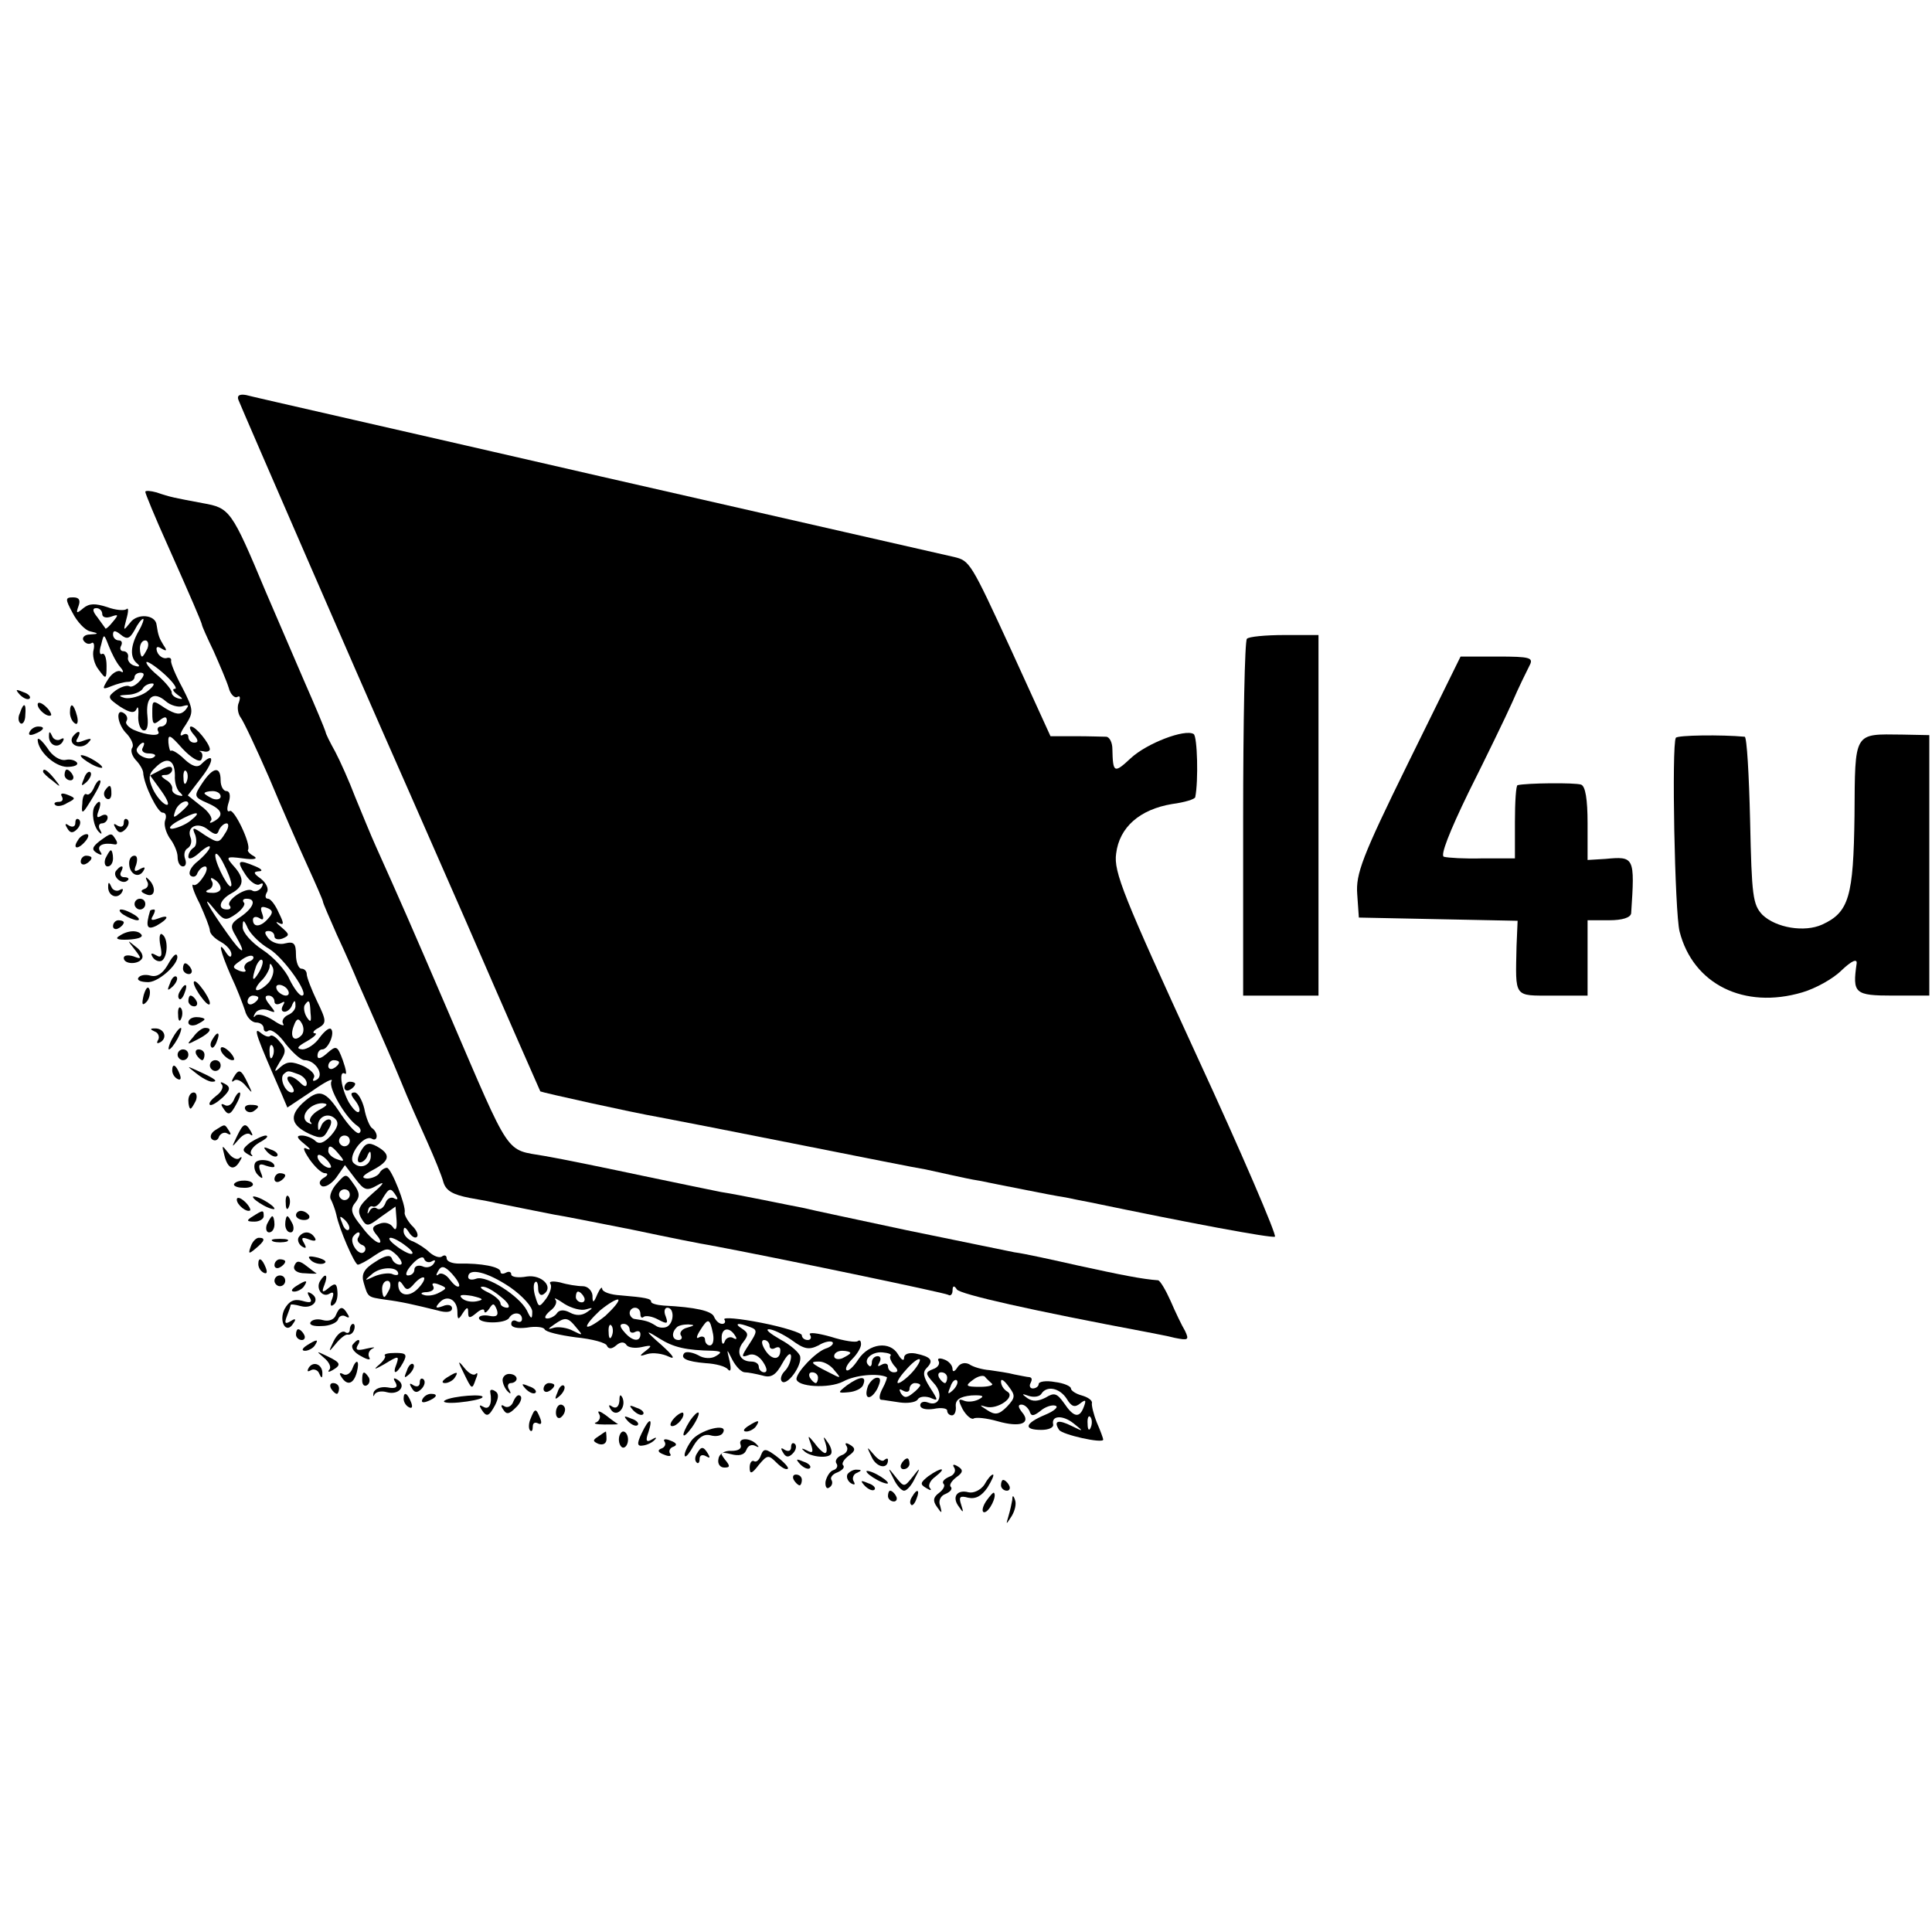 <?xml version="1.0" standalone="no"?>
<!DOCTYPE svg PUBLIC "-//W3C//DTD SVG 20010904//EN"
 "http://www.w3.org/TR/2001/REC-SVG-20010904/DTD/svg10.dtd">
<svg version="1.0" xmlns="http://www.w3.org/2000/svg"
 width="359pt" height="359pt" viewBox="0 0 359 359"
 preserveAspectRatio="xMidYMid meet">
<g transform="translate(0,359) scale(0.1,-0.1)"
fill="#000000" stroke="none">
<path d="M443 2847 c7 -18 245 -565 266 -612 10 -22 80 -182 156 -355 75 -173
138 -316 139 -318 3 -2 169 -39 221 -48 17 -3 129 -25 250 -49 121 -24 231
-46 245 -48 14 -3 36 -8 50 -11 14 -3 36 -8 50 -10 14 -3 50 -10 80 -16 30 -6
66 -13 80 -15 14 -3 34 -7 45 -9 182 -38 337 -67 344 -64 4 2 -61 154 -146
338 -135 294 -154 340 -149 374 6 49 44 82 104 92 23 3 43 9 43 13 6 29 4 113
-3 117 -16 10 -87 -17 -117 -45 -31 -29 -33 -27 -34 17 0 12 -5 22 -11 23 -6
0 -32 1 -58 1 l-46 0 -73 160 c-75 163 -77 166 -106 173 -10 2 -306 70 -658
150 -352 81 -648 148 -658 151 -12 2 -17 -1 -14 -9z"/>
<path d="M270 2676 c0 -3 18 -47 41 -98 46 -103 62 -141 64 -148 0 -3 10 -25
22 -50 11 -25 24 -55 28 -68 3 -12 11 -20 16 -17 5 3 6 -1 3 -10 -4 -8 -2 -21
3 -28 5 -6 29 -57 53 -112 23 -55 55 -128 71 -163 16 -35 29 -65 29 -67 0 -3
12 -30 26 -62 15 -32 32 -71 39 -88 7 -16 22 -50 33 -75 11 -25 32 -73 46
-107 14 -35 37 -86 50 -115 13 -29 27 -63 30 -75 5 -16 18 -23 49 -29 23 -4
44 -8 47 -9 29 -6 90 -18 110 -22 14 -2 79 -15 145 -28 66 -14 131 -27 145
-29 123 -23 435 -88 442 -92 4 -3 8 1 8 8 0 9 3 10 8 2 6 -9 139 -39 352 -79
14 -3 38 -7 53 -11 25 -5 27 -4 19 13 -6 10 -18 35 -27 56 -9 20 -19 37 -23
38 -29 2 -69 10 -147 27 -49 11 -103 23 -120 25 -16 3 -106 22 -200 41 -93 20
-179 38 -190 41 -11 2 -45 9 -75 15 -30 6 -66 13 -80 15 -14 3 -79 16 -145 30
-66 14 -148 31 -183 37 -74 13 -61 -7 -177 263 -73 170 -92 213 -136 311 -10
22 -27 64 -39 93 -11 29 -28 67 -37 84 -10 18 -18 34 -18 37 -3 9 -18 45 -40
95 -12 28 -44 102 -71 165 -64 153 -67 156 -117 165 -53 10 -60 11 -86 20 -11
3 -21 4 -21 1z"/>
<path d="M135 2451 c8 -16 23 -32 32 -34 17 -4 17 -5 0 -6 -10 0 -15 -6 -12
-11 4 -6 10 -8 15 -5 4 3 6 -3 4 -12 -3 -10 1 -27 9 -37 14 -19 15 -19 15 7 0
15 -4 24 -8 22 -5 -3 -6 5 -2 17 5 21 5 21 14 -2 5 -13 14 -31 21 -39 7 -8 7
-12 2 -9 -6 4 -17 -3 -24 -14 -12 -19 -11 -20 6 -13 10 4 24 8 31 8 6 0 12 4
12 9 0 4 5 8 11 8 8 0 8 -5 -1 -15 -7 -8 -16 -13 -20 -10 -4 2 -15 -1 -25 -8
-16 -12 -15 -14 8 -30 19 -12 27 -13 31 -4 2 6 4 1 3 -12 -1 -13 3 -26 9 -28
7 -2 10 7 8 26 -4 36 11 48 34 28 9 -8 24 -12 32 -9 11 3 12 2 4 -8 -9 -9 -17
-8 -37 4 -24 16 -24 16 -24 -9 0 -20 2 -23 13 -14 10 8 14 8 14 0 0 -6 -5 -11
-11 -11 -5 0 -8 -4 -5 -9 6 -10 -21 -8 -46 3 -10 5 -16 12 -13 16 3 5 1 11 -5
15 -16 10 -12 -22 6 -39 8 -9 13 -20 10 -25 -4 -5 -1 -15 6 -23 7 -7 13 -17
14 -23 1 -23 27 -75 36 -75 6 0 8 -6 5 -14 -3 -8 1 -22 8 -33 8 -10 15 -26 15
-35 0 -10 4 -18 10 -18 5 0 7 6 4 14 -3 8 -1 17 5 20 6 4 8 13 5 20 -8 20 14
30 33 14 13 -10 17 -10 20 0 3 6 9 12 14 12 5 0 4 -9 -3 -19 -11 -18 -13 -18
-37 -3 -23 16 -25 16 -18 0 3 -10 2 -20 -3 -23 -6 -4 -10 -11 -10 -17 0 -6 9
-3 20 7 11 10 20 15 20 11 0 -4 -10 -16 -22 -26 -13 -10 -19 -22 -14 -27 5 -4
11 -2 13 5 3 6 9 12 14 12 5 0 4 -9 -3 -19 -7 -11 -15 -18 -19 -15 -4 2 1 -14
12 -35 10 -22 19 -45 19 -50 0 -6 9 -15 20 -21 11 -6 20 -16 20 -23 0 -7 -4
-6 -10 3 -16 25 -11 3 9 -43 11 -23 22 -52 26 -64 3 -13 13 -23 21 -23 8 0 14
-5 14 -11 0 -5 4 -8 9 -4 6 3 20 -8 32 -25 13 -16 28 -30 35 -30 20 0 37 -27
23 -36 -7 -4 -9 -3 -6 3 4 6 -5 15 -19 22 -21 9 -30 9 -42 -1 -13 -12 -14 -11
-2 9 12 18 12 24 0 37 -7 9 -15 14 -18 11 -3 -3 -11 0 -19 7 -13 10 -6 -9 40
-114 l11 -26 45 30 c24 17 41 26 37 19 -7 -11 26 -68 48 -83 6 -4 8 -10 4 -13
-4 -4 -19 12 -34 34 -30 46 -41 49 -72 21 -25 -24 -21 -41 13 -57 22 -10 27
-8 35 8 7 11 7 19 1 19 -5 0 -12 -6 -14 -12 -4 -10 -6 -10 -6 -1 -1 18 19 27
32 14 7 -7 5 -16 -8 -31 -13 -14 -22 -17 -29 -10 -5 5 -17 10 -25 10 -11 0
-10 -4 5 -16 10 -8 13 -12 5 -9 -9 5 -8 -1 4 -19 10 -14 22 -26 29 -26 6 0 6
-4 -3 -9 -8 -5 -9 -11 -3 -15 6 -3 18 4 27 16 l16 23 19 -25 c17 -22 21 -24
42 -12 14 8 11 2 -9 -15 -26 -23 -30 -31 -22 -46 10 -17 12 -17 37 2 l27 19 2
-26 c1 -16 -2 -20 -7 -12 -5 7 -15 10 -25 6 -14 -5 -15 -9 -5 -21 7 -8 9 -15
4 -14 -5 0 -20 13 -32 30 -19 23 -22 32 -12 44 9 11 9 19 -3 35 -14 20 -14 20
-31 1 -10 -11 -15 -25 -11 -30 3 -6 8 -19 10 -28 5 -26 34 -93 40 -93 3 0 17
7 31 17 23 15 26 15 42 0 9 -10 11 -17 5 -17 -6 0 -13 5 -15 12 -3 7 -13 5
-31 -7 -21 -13 -26 -23 -21 -39 8 -27 7 -26 40 -31 31 -4 52 -9 97 -20 17 -5
27 -3 27 4 0 6 -8 8 -17 4 -14 -5 -15 -3 -6 7 14 15 33 5 33 -18 0 -15 2 -15
10 -2 8 12 10 12 10 1 0 -11 3 -11 15 -1 8 7 15 9 15 4 0 -5 4 -3 9 4 7 11 9
11 14 -1 4 -11 0 -15 -14 -12 -10 2 -19 0 -19 -4 0 -11 49 -11 56 0 7 12 24
11 24 -2 0 -5 -4 -7 -10 -4 -5 3 -10 1 -10 -5 0 -7 12 -9 29 -7 17 3 31 1 33
-3 2 -5 28 -11 58 -15 30 -3 57 -10 58 -16 3 -6 9 -6 17 1 8 7 15 7 19 1 3 -5
16 -7 29 -4 18 4 20 3 7 -7 -13 -10 -12 -11 3 -6 10 3 28 1 40 -5 13 -6 8 2
-13 21 -32 28 -32 30 -5 13 27 -17 50 -22 100 -23 16 -1 17 -3 5 -10 -8 -5
-22 -5 -33 2 -10 5 -21 7 -25 4 -9 -10 4 -16 39 -19 19 -1 38 -6 42 -12 5 -5
6 1 3 15 -6 25 -6 25 5 3 7 -13 17 -23 23 -23 6 0 21 -3 33 -6 16 -5 25 1 37
23 9 16 15 21 16 13 0 -9 -5 -21 -12 -28 -6 -6 -9 -15 -5 -19 9 -9 37 28 34
46 -1 7 -18 22 -37 32 -19 11 -29 19 -21 19 7 0 26 -9 42 -20 23 -17 32 -19
50 -10 11 7 23 9 26 6 3 -3 -3 -9 -13 -12 -19 -7 -53 -43 -54 -56 0 -15 60
-19 87 -5 22 12 64 16 81 8 1 0 -2 -10 -8 -21 -6 -11 -7 -20 -3 -21 4 0 20 -3
35 -5 14 -2 29 0 33 5 3 6 13 7 23 4 16 -7 16 -6 0 19 -12 19 -14 28 -6 36 14
14 8 21 -21 27 -12 2 -21 -1 -21 -8 0 -7 -5 -4 -11 6 -15 26 -54 21 -74 -9 -9
-14 -19 -23 -22 -20 -3 3 2 12 11 21 9 9 16 21 16 27 0 6 -2 9 -6 6 -3 -3 -25
0 -50 8 -25 7 -42 9 -39 4 4 -6 1 -10 -4 -10 -6 0 -11 4 -11 9 0 4 -34 15 -75
23 -41 8 -72 11 -69 6 3 -4 1 -8 -4 -8 -6 0 -12 6 -15 13 -4 11 -34 18 -94 21
-13 1 -23 4 -23 7 0 6 -10 8 -57 12 -18 1 -33 6 -34 12 0 5 -4 1 -9 -10 -7
-17 -9 -17 -9 -2 -1 9 -9 17 -18 17 -10 0 -29 3 -42 7 -14 3 -22 2 -18 -3 3
-5 -1 -17 -8 -27 -13 -17 -14 -17 -20 3 -4 12 -4 24 -1 27 3 4 6 -1 6 -11 0
-9 4 -15 10 -11 20 13 -3 37 -31 33 -16 -3 -29 -1 -29 4 0 5 -5 6 -10 3 -6 -3
-10 -2 -10 2 0 9 -36 16 -77 15 -13 0 -23 4 -23 10 0 5 -4 7 -9 3 -5 -3 -15 1
-23 8 -7 7 -21 16 -30 20 -10 3 -18 12 -18 19 0 9 3 9 10 -2 5 -8 12 -12 15
-8 3 3 -1 13 -10 21 -8 9 -14 20 -13 24 3 12 -25 83 -33 83 -4 0 -11 -4 -14
-10 -3 -5 -14 -10 -23 -10 -12 1 -8 6 11 16 32 17 34 29 7 44 -15 8 -21 6 -30
-10 -6 -12 -7 -20 -1 -20 5 0 12 6 14 13 4 9 6 9 6 0 1 -18 -19 -27 -32 -14
-12 12 19 54 34 45 5 -3 9 -1 9 5 0 5 -4 12 -9 15 -4 3 -11 19 -14 36 -4 16
-12 30 -18 30 -8 0 -8 -4 1 -15 7 -9 10 -18 7 -21 -3 -3 -11 5 -19 18 -14 26
-19 60 -7 53 4 -3 2 8 -4 25 -10 27 -12 28 -29 13 -11 -10 -18 -12 -18 -5 0 7
4 12 9 12 11 0 24 31 16 38 -3 3 -12 -4 -21 -16 -8 -12 -23 -22 -32 -22 -12 1
-10 5 8 15 14 8 21 15 15 15 -5 0 -3 5 7 10 15 9 15 13 -3 50 -10 21 -19 44
-19 50 0 5 -4 10 -10 10 -5 0 -10 12 -10 26 0 21 -4 25 -20 21 -10 -3 -24 1
-31 9 -8 10 -8 14 0 14 6 0 11 -4 11 -10 0 -5 7 -7 15 -4 14 6 13 8 -2 21 -10
8 -12 12 -5 8 10 -5 10 -1 0 19 -6 14 -15 26 -20 26 -5 0 -6 5 -2 12 4 6 -1
17 -11 25 -14 10 -15 13 -4 14 8 0 6 4 -6 9 -33 14 -36 11 -19 -15 9 -14 21
-22 27 -18 6 3 7 1 3 -6 -4 -6 -12 -9 -17 -6 -11 8 -51 -19 -42 -28 3 -4 1 -7
-5 -7 -19 0 -14 18 8 30 24 13 25 28 4 51 -15 17 -14 18 17 14 21 -3 29 -1 21
4 -8 4 -13 10 -11 12 6 10 -26 77 -34 72 -5 -3 -6 4 -2 16 4 12 2 21 -4 21 -6
0 -11 9 -11 20 0 27 -14 25 -34 -5 -16 -24 -16 -26 9 -37 28 -12 32 -23 13
-34 -7 -4 -10 -4 -6 1 4 4 -4 17 -18 27 l-25 20 26 34 c24 31 23 48 -1 24 -7
-7 -17 -4 -31 9 -11 11 -23 18 -25 16 -2 -2 -4 5 -5 15 -1 17 3 15 26 -11 16
-17 31 -26 35 -21 3 6 3 12 -1 15 -5 2 -2 2 5 1 6 -2 12 0 12 4 -1 11 -26 42
-35 42 -4 0 -2 -7 5 -15 9 -10 9 -15 1 -15 -6 0 -11 5 -11 11 0 5 -5 7 -11 3
-6 -3 -4 5 6 19 15 24 15 28 -6 69 -13 24 -22 46 -21 50 1 5 -3 7 -9 5 -6 -1
-14 4 -17 12 -3 9 0 11 8 6 10 -6 11 -4 4 6 -8 13 -10 18 -13 38 -2 19 -36 22
-49 4 -13 -16 -13 -16 -7 7 4 14 4 22 0 18 -4 -3 -20 -2 -36 4 -22 7 -33 7
-44 -2 -13 -11 -14 -10 -9 4 4 11 1 16 -10 16 -15 0 -15 -3 -1 -29z m55 -2 c0
-6 7 -8 16 -5 14 5 15 4 4 -9 -7 -9 -13 -14 -14 -13 -1 2 -8 11 -15 21 -9 11
-10 17 -2 17 6 0 11 -5 11 -11z m68 -31 c-16 -28 -17 -50 -3 -61 6 -5 4 -7 -5
-4 -8 2 -14 10 -12 16 1 6 -3 11 -9 11 -5 0 -7 5 -4 10 3 6 1 10 -4 10 -6 0
-11 5 -11 11 0 8 4 8 14 0 12 -10 17 -8 26 8 6 12 13 21 16 21 2 0 -1 -10 -8
-22z m16 -33 c-4 -8 -8 -15 -10 -15 -2 0 -4 7 -4 15 0 8 4 15 10 15 5 0 7 -7
4 -15z m34 -50 c15 -14 22 -25 17 -25 -6 0 -3 -5 5 -11 10 -7 11 -9 2 -7 -8 2
-13 7 -13 11 1 4 -11 19 -26 32 -16 13 -24 25 -20 25 4 0 20 -11 35 -25z m-36
-31 c-12 -8 -30 -13 -40 -11 -13 4 -12 5 5 6 12 0 25 6 28 11 3 6 11 10 18 10
6 0 1 -7 -11 -16z m-7 -104 c-3 -5 2 -10 11 -10 10 0 15 -3 11 -6 -10 -10 -39
5 -32 16 3 5 8 10 11 10 3 0 2 -4 -1 -10z m60 -51 c-1 -13 4 -28 10 -32 6 -6
5 -7 -3 -5 -8 2 -13 7 -12 12 1 5 -4 13 -12 17 -10 7 -10 9 0 9 6 0 12 5 12
10 0 7 -7 7 -20 0 l-21 -11 21 -29 c12 -17 16 -28 8 -25 -7 3 -18 16 -24 29
-9 20 -8 28 5 40 21 21 36 15 36 -15z m22 -11 c-3 -8 -6 -5 -6 6 -1 11 2 17 5
13 3 -3 4 -12 1 -19z m63 -28 c0 -5 -7 -7 -15 -4 -8 4 -15 8 -15 10 0 2 7 4
15 4 8 0 15 -4 15 -10z m-60 -14 c0 -2 -7 -9 -15 -16 -13 -11 -14 -10 -9 4 5
14 24 23 24 12z m4 -31 c-10 -8 -26 -14 -34 -15 -8 0 -4 6 10 14 34 19 48 20
24 1z m76 -119 c-1 -16 -29 36 -30 54 0 8 7 2 15 -14 8 -15 15 -33 15 -40z
m-20 -7 c0 -5 -8 -9 -17 -8 -11 0 -13 3 -5 6 6 2 9 10 6 15 -4 7 -2 8 4 4 7
-4 12 -11 12 -17z m29 -47 c11 8 18 18 14 21 -3 4 -1 7 5 7 19 0 14 -16 -10
-33 -20 -13 -21 -18 -10 -36 22 -38 12 -35 -16 5 -35 49 -50 77 -24 45 18 -22
21 -23 41 -9z m60 -8 c-14 -17 -29 -18 -29 -3 0 5 5 7 12 3 7 -5 9 -2 5 9 -4
11 -2 14 9 10 11 -4 12 -9 3 -19z m1 -57 c28 -17 77 -87 61 -87 -5 0 -15 14
-23 30 -7 17 -30 42 -50 55 -21 14 -38 33 -37 43 0 14 2 14 10 -4 6 -11 23
-28 39 -37z m-38 -24 c-6 -3 -10 -9 -7 -14 4 -5 -1 -6 -10 -3 -14 6 -14 8 2
19 10 8 20 11 23 8 3 -3 -1 -8 -8 -10z m19 -20 c-12 -20 -14 -14 -5 12 4 9 9
14 11 11 3 -2 0 -13 -6 -23z m19 -18 c-7 -8 -17 -15 -22 -15 -5 0 -2 7 6 16 9
8 16 21 17 27 0 8 2 8 6 -1 3 -7 -1 -19 -7 -27z m35 -15 c3 -5 2 -10 -4 -10
-5 0 -13 5 -16 10 -3 6 -2 10 4 10 5 0 13 -4 16 -10z m-55 -14 c0 -3 -4 -8
-10 -11 -5 -3 -10 -1 -10 4 0 6 5 11 10 11 6 0 10 -2 10 -4z m30 -7 c0 -5 5
-7 12 -3 7 4 8 3 4 -4 -4 -7 -3 -12 3 -12 5 0 12 6 14 13 4 9 6 9 6 -1 1 -7
-6 -15 -14 -18 -8 -4 -12 -11 -9 -16 4 -6 -5 -3 -18 6 -14 9 -28 13 -33 9 -4
-5 -5 -3 -1 4 4 7 14 9 24 6 15 -6 15 -5 3 10 -9 11 -10 17 -2 17 6 0 11 -5
11 -11z m67 -21 c2 -17 0 -19 -7 -8 -5 8 -6 18 -4 22 8 12 10 10 11 -14z m-17
-42 c-14 -14 -22 -2 -14 18 5 14 9 15 15 4 4 -7 4 -17 -1 -22z m-53 -38 c-3
-8 -6 -5 -6 6 -1 11 2 17 5 13 3 -3 4 -12 1 -19z m123 -12 c0 -3 -4 -8 -10
-11 -5 -3 -10 -1 -10 4 0 6 5 11 10 11 6 0 10 -2 10 -4z m-76 -22 c9 -3 16
-11 16 -17 0 -7 -4 -7 -12 1 -17 17 -33 15 -18 -3 7 -9 8 -15 2 -15 -12 0 -23
26 -15 34 8 7 8 7 27 0z m38 -67 c-12 -7 -19 -17 -15 -22 4 -4 2 -5 -5 -1 -17
10 3 36 27 36 12 -1 10 -4 -7 -13z m58 -57 c0 -5 -4 -10 -10 -10 -5 0 -10 5
-10 10 0 6 5 10 10 10 6 0 10 -4 10 -10z m-20 -25 c11 -13 10 -14 -4 -9 -9 3
-16 10 -16 15 0 13 6 11 20 -6z m-15 -24 c-6 -5 -25 10 -25 20 0 5 6 4 14 -3
8 -7 12 -15 11 -17z m35 -51 c0 -5 -4 -10 -10 -10 -5 0 -10 5 -10 10 0 6 5 10
10 10 6 0 10 -4 10 -10z m86 -2 c4 -6 3 -8 -3 -5 -6 4 -14 0 -17 -9 -3 -8 -10
-13 -15 -10 -5 4 -12 1 -14 -4 -4 -7 -5 -6 -3 1 1 6 5 9 9 7 5 -2 13 5 18 15
12 20 15 21 25 5z m-88 -63 c-3 -3 -9 2 -12 12 -6 14 -5 15 5 6 7 -7 10 -15 7
-18z m18 -14 c-4 -5 0 -11 6 -14 7 -2 9 -8 5 -13 -9 -10 -28 16 -21 28 3 4 7
8 10 8 3 0 3 -4 0 -9z m88 -16 c11 -8 16 -15 10 -15 -5 0 -18 7 -28 15 -11 8
-16 15 -10 15 5 0 18 -7 28 -15z m48 -29 c7 4 8 2 4 -4 -4 -6 -13 -9 -21 -5
-8 3 -15 0 -15 -6 0 -6 -5 -11 -12 -11 -6 0 -3 9 8 21 10 11 20 16 22 10 2 -6
9 -8 14 -5z m-62 -23 c0 -3 -6 -3 -12 0 -7 2 -22 0 -33 -5 -19 -9 -19 -8 -2 6
17 13 47 12 47 -1z m113 -23 c-3 -3 -10 3 -17 12 -7 10 -17 14 -21 10 -5 -4
-5 -1 -1 6 6 11 12 10 26 -5 9 -10 15 -20 13 -23z m95 -2 c23 -16 42 -37 41
-46 0 -14 -2 -14 -10 3 -14 27 -75 66 -94 59 -8 -3 -15 -2 -15 3 0 18 35 10
78 -19z m-172 -3 c-17 -17 -36 -12 -36 8 0 8 3 8 9 -1 6 -10 10 -10 21 3 7 8
15 13 18 11 2 -3 -3 -12 -12 -21z m-52 0 c-4 -8 -8 -15 -10 -15 -2 0 -4 7 -4
15 0 8 4 15 10 15 5 0 7 -7 4 -15z m92 -7 c-9 -5 -22 -7 -29 -4 -7 2 -4 5 6 5
10 1 15 5 12 11 -4 6 1 7 11 3 15 -6 15 -7 0 -15z m115 -8 c13 -10 18 -19 12
-20 -7 0 -13 4 -13 8 0 5 -10 14 -22 20 -13 6 -18 11 -12 11 7 1 22 -8 35 -19z
m-45 -8 c-10 -2 -22 0 -28 6 -6 6 0 7 19 4 21 -5 23 -7 9 -10z m199 8 c3 -5 1
-10 -4 -10 -6 0 -11 5 -11 10 0 6 2 10 4 10 3 0 8 -4 11 -10z m4 -23 c13 4 14
3 2 -5 -10 -7 -21 -7 -32 -1 -11 6 -20 5 -24 -1 -3 -5 -12 -10 -18 -10 -7 0
-4 6 5 14 10 7 14 17 10 21 -4 5 4 1 17 -8 13 -8 31 -13 40 -10z m36 -12 c-16
-13 -31 -22 -34 -20 -2 3 9 16 24 30 16 13 31 22 34 20 2 -3 -9 -16 -24 -30z
m65 3 c0 -6 3 -8 6 -5 4 3 16 1 27 -5 17 -9 19 -8 14 6 -4 9 -2 16 3 16 13 0
13 -27 0 -35 -5 -3 -16 -3 -22 2 -13 8 -18 9 -38 12 -5 0 -10 6 -10 11 0 6 5
10 10 10 6 0 10 -5 10 -12z m-119 -25 c13 -15 12 -15 -6 -6 -11 6 -27 8 -35 6
-13 -4 -13 -3 0 6 20 14 25 14 41 -6z m254 -12 c2 -11 0 -21 -6 -21 -5 0 -9 5
-9 11 0 5 -5 7 -11 4 -6 -4 -5 2 2 13 15 24 18 23 24 -7z m-188 -3 c-3 -8 -6
-5 -6 6 -1 11 2 17 5 13 3 -3 4 -12 1 -19z m33 11 c0 -5 5 -7 10 -4 6 3 10 1
10 -4 0 -16 -16 -13 -30 4 -9 10 -9 15 -1 15 6 0 11 -5 11 -11z m107 4 c-9 -2
-15 -9 -12 -14 4 -5 1 -9 -4 -9 -12 0 -14 13 -4 23 3 4 13 6 22 6 13 -1 12 -2
-2 -6z m117 1 c14 -5 13 -9 -2 -32 -15 -23 -15 -25 -1 -20 9 4 20 -2 27 -13 8
-12 8 -19 2 -19 -5 0 -10 5 -10 10 0 6 -6 10 -14 10 -22 0 -29 19 -15 36 10
13 10 17 -2 25 -16 10 -8 12 15 3z m-28 -16 c4 -6 3 -8 -4 -4 -5 3 -13 0 -15
-6 -3 -8 -6 -6 -6 5 -1 19 14 23 25 5z m64 -19 c0 -5 5 -7 10 -4 6 3 10 2 10
-4 0 -19 -16 -19 -28 0 -7 11 -8 19 -2 19 5 0 10 -5 10 -11z m150 -13 c0 -2
-7 -6 -15 -10 -8 -3 -15 -1 -15 4 0 6 7 10 15 10 8 0 15 -2 15 -4z m75 -5 c-3
-2 0 -10 6 -18 9 -9 8 -13 0 -13 -6 0 -11 5 -11 11 0 5 -5 7 -12 3 -7 -4 -8
-3 -4 4 4 7 2 12 -3 12 -6 0 -11 -5 -11 -12 0 -6 -3 -9 -6 -5 -11 10 6 26 26
24 10 -1 17 -3 15 -6z m40 -31 c-10 -11 -22 -20 -26 -20 -4 0 2 11 14 24 12
14 24 23 26 20 2 -2 -4 -13 -14 -24z m-144 3 c13 -15 12 -15 -11 -3 -34 17
-36 20 -18 20 9 0 22 -7 29 -17z m-31 -13 c0 -5 -2 -10 -4 -10 -3 0 -8 5 -11
10 -3 6 -1 10 4 10 6 0 11 -4 11 -10z m190 -14 c0 -2 -6 -9 -14 -15 -11 -9
-16 -9 -22 0 -4 8 -3 9 4 5 7 -4 12 -2 12 3 0 6 5 11 10 11 6 0 10 -2 10 -4z"/>
<path d="M2317 2403 c-4 -3 -7 -154 -7 -335 l0 -328 70 0 70 0 0 335 0 335
-63 0 c-35 0 -67 -3 -70 -7z"/>
<path d="M2616 2171 c-85 -173 -97 -205 -94 -243 l3 -43 147 -3 148 -3 -2 -47
c-2 -97 -6 -92 67 -92 l65 0 0 70 0 70 40 0 c25 0 40 5 41 13 7 105 6 106 -48
101 l-33 -2 0 68 c0 45 -4 69 -12 72 -11 4 -102 3 -118 -1 -3 0 -5 -31 -5 -69
l0 -67 -60 0 c-33 -1 -65 1 -72 3 -7 2 10 46 46 120 32 64 69 140 81 167 12
28 27 58 32 68 8 15 2 17 -60 17 l-68 0 -98 -199z"/>
<path d="M37 2299 c7 -7 15 -10 18 -7 3 3 -2 9 -12 12 -14 6 -15 5 -6 -5z"/>
<path d="M70 2281 c0 -10 19 -25 25 -20 1 2 -3 10 -11 17 -8 7 -14 8 -14 3z"/>
<path d="M37 2265 c-4 -8 -3 -16 1 -19 4 -3 9 4 9 15 2 23 -3 25 -10 4z"/>
<path d="M130 2266 c0 -8 4 -17 9 -20 5 -4 7 3 4 14 -6 23 -13 26 -13 6z"/>
<path d="M55 2230 c-3 -6 1 -7 9 -4 18 7 21 14 7 14 -6 0 -13 -4 -16 -10z"/>
<path d="M91 2223 c-1 -17 16 -25 25 -12 4 7 3 9 -4 5 -5 -3 -13 0 -15 6 -4 9
-6 10 -6 1z"/>
<path d="M135 2221 c-9 -15 15 -25 28 -12 9 9 7 10 -7 5 -13 -5 -17 -4 -12 4
4 7 5 12 2 12 -3 0 -7 -4 -11 -9z"/>
<path d="M3114 2219 c-8 -13 -2 -326 7 -360 25 -98 120 -145 228 -113 24 7 57
25 73 41 19 18 29 22 28 13 -8 -56 -4 -60 68 -60 l67 0 0 242 0 242 -50 1
c-91 1 -88 7 -89 -151 -2 -150 -10 -179 -60 -202 -33 -15 -86 -6 -111 18 -18
19 -20 35 -23 175 -2 85 -6 155 -10 156 -43 4 -125 3 -128 -2z"/>
<path d="M70 2215 c1 -21 31 -49 54 -50 13 0 22 3 19 8 -3 4 -12 7 -21 5 -10
-2 -25 7 -34 22 -10 14 -18 21 -18 15z"/>
<path d="M150 2186 c0 -3 9 -10 20 -16 11 -6 20 -8 20 -6 0 3 -9 10 -20 16
-11 6 -20 8 -20 6z"/>
<path d="M80 2156 c0 -2 8 -10 18 -17 15 -13 16 -12 3 4 -13 16 -21 21 -21 13z"/>
<path d="M120 2150 c0 -5 5 -10 11 -10 5 0 7 5 4 10 -3 6 -8 10 -11 10 -2 0
-4 -4 -4 -10z"/>
<path d="M156 2143 c-6 -14 -5 -15 5 -6 7 7 10 15 7 18 -3 3 -9 -2 -12 -12z"/>
<path d="M174 2125 c-4 -8 -9 -13 -13 -11 -4 3 -8 -5 -8 -17 -2 -18 0 -19 8
-7 20 31 30 50 24 50 -3 0 -8 -7 -11 -15z"/>
<path d="M195 2121 c-3 -5 -2 -12 3 -15 5 -3 9 1 9 9 0 17 -3 19 -12 6z"/>
<path d="M115 2110 c3 -6 1 -10 -6 -10 -7 0 -10 -3 -6 -6 3 -3 13 -2 22 4 16
8 16 9 1 15 -10 4 -15 3 -11 -3z"/>
<path d="M176 2092 c-7 -11 -2 -40 9 -49 4 -4 5 -2 1 5 -4 6 -2 12 3 12 6 0
11 5 11 11 0 5 -5 7 -12 3 -8 -5 -9 -2 -5 9 7 18 2 23 -7 9z"/>
<path d="M140 2061 c0 -7 -5 -9 -12 -5 -7 5 -8 3 -3 -5 5 -9 10 -10 18 -2 6 6
8 14 4 18 -4 3 -7 1 -7 -6z"/>
<path d="M230 2061 c0 -7 -5 -9 -12 -5 -7 5 -8 3 -3 -5 5 -9 10 -10 18 -2 6 6
8 14 4 18 -4 3 -7 1 -7 -6z"/>
<path d="M145 2029 c-11 -16 -1 -19 13 -3 7 8 8 14 3 14 -5 0 -13 -5 -16 -11z"/>
<path d="M185 2027 c-14 -11 -15 -16 -5 -22 9 -5 11 -4 6 3 -7 11 6 17 27 13
5 -1 6 3 2 9 -8 13 -8 13 -30 -3z"/>
<path d="M196 1995 c-3 -8 -1 -15 4 -15 6 0 10 7 10 15 0 8 -2 15 -4 15 -2 0
-6 -7 -10 -15z"/>
<path d="M150 1989 c0 -5 5 -7 10 -4 6 3 10 8 10 11 0 2 -4 4 -10 4 -5 0 -10
-5 -10 -11z"/>
<path d="M240 1986 c0 -20 17 -29 26 -15 5 8 3 9 -6 4 -10 -6 -12 -4 -7 8 3
10 2 17 -3 17 -6 0 -10 -6 -10 -14z"/>
<path d="M215 1971 c-6 -11 13 -26 22 -17 4 3 1 6 -6 6 -7 0 -9 5 -6 10 3 6 4
10 1 10 -3 0 -7 -4 -11 -9z"/>
<path d="M273 1953 c4 -6 2 -13 -5 -15 -8 -3 -6 -6 4 -10 17 -7 19 15 3 29 -4
4 -5 3 -2 -4z"/>
<path d="M201 1943 c-1 -17 16 -25 25 -12 4 7 3 9 -4 5 -5 -3 -13 0 -15 6 -4
9 -6 10 -6 1z"/>
<path d="M250 1910 c0 -5 5 -10 10 -10 6 0 10 5 10 10 0 6 -4 10 -10 10 -5 0
-10 -4 -10 -10z"/>
<path d="M230 1890 c8 -5 20 -10 25 -10 6 0 3 5 -5 10 -8 5 -19 10 -25 10 -5
0 -3 -5 5 -10z"/>
<path d="M279 1898 c-9 -30 -6 -37 12 -28 23 13 25 22 2 13 -11 -4 -14 -3 -9
5 4 7 5 12 2 12 -3 0 -6 -1 -7 -2z"/>
<path d="M210 1869 c0 -5 5 -7 10 -4 6 3 10 8 10 11 0 2 -4 4 -10 4 -5 0 -10
-5 -10 -11z"/>
<path d="M222 1851 c-9 -5 -4 -8 16 -7 17 1 28 4 25 9 -6 9 -25 9 -41 -2z"/>
<path d="M298 1833 c4 -19 2 -24 -8 -18 -9 5 -11 4 -6 -4 4 -6 12 -9 17 -6 11
8 12 42 0 49 -4 3 -6 -6 -3 -21z"/>
<path d="M250 1826 c14 -18 13 -19 -2 -13 -10 3 -18 2 -18 -3 0 -12 27 -13 34
-1 3 5 -2 15 -12 22 -16 13 -16 13 -2 -5z"/>
<path d="M311 1796 c-9 -15 -19 -22 -31 -19 -10 3 -20 1 -23 -4 -3 -5 6 -8 19
-8 22 1 62 40 52 51 -3 2 -10 -7 -17 -20z"/>
<path d="M340 1790 c0 -5 5 -10 11 -10 5 0 7 5 4 10 -3 6 -8 10 -11 10 -2 0
-4 -4 -4 -10z"/>
<path d="M316 1763 c-6 -14 -5 -15 5 -6 7 7 10 15 7 18 -3 3 -9 -2 -12 -12z"/>
<path d="M360 1764 c0 -5 7 -18 15 -28 8 -11 15 -16 15 -10 0 5 -7 18 -15 28
-8 11 -15 16 -15 10z"/>
<path d="M267 1741 c-4 -17 -3 -21 5 -13 5 5 8 16 6 23 -3 8 -7 3 -11 -10z"/>
<path d="M335 1749 c-4 -6 -5 -12 -2 -15 2 -3 7 2 10 11 7 17 1 20 -8 4z"/>
<path d="M350 1730 c0 -5 5 -10 11 -10 5 0 7 5 4 10 -3 6 -8 10 -11 10 -2 0
-4 -4 -4 -10z"/>
<path d="M331 1704 c0 -11 3 -14 6 -6 3 7 2 16 -1 19 -3 4 -6 -2 -5 -13z"/>
<path d="M350 1690 c0 -5 7 -7 15 -4 8 4 15 8 15 10 0 2 -7 4 -15 4 -8 0 -15
-4 -15 -10z"/>
<path d="M288 1673 c6 -2 9 -10 6 -15 -4 -7 -2 -8 5 -4 13 9 5 26 -12 25 -9 0
-8 -2 1 -6z"/>
<path d="M320 1660 c-6 -11 -8 -20 -6 -20 3 0 10 9 16 20 6 11 8 20 6 20 -3 0
-10 -9 -16 -20z"/>
<path d="M359 1663 c-13 -15 -12 -15 9 -4 23 12 28 21 13 21 -5 0 -15 -7 -22
-17z"/>
<path d="M395 1659 c-4 -6 -5 -12 -2 -15 2 -3 7 2 10 11 7 17 1 20 -8 4z"/>
<path d="M410 1641 c0 -10 19 -25 25 -20 1 2 -3 10 -11 17 -8 7 -14 8 -14 3z"/>
<path d="M330 1630 c0 -5 5 -10 10 -10 6 0 10 5 10 10 0 6 -4 10 -10 10 -5 0
-10 -4 -10 -10z"/>
<path d="M365 1630 c3 -5 8 -10 11 -10 2 0 4 5 4 10 0 6 -5 10 -11 10 -5 0 -7
-4 -4 -10z"/>
<path d="M390 1610 c0 -5 5 -10 10 -10 6 0 10 5 10 10 0 6 -4 10 -10 10 -5 0
-10 -4 -10 -10z"/>
<path d="M320 1601 c0 -6 4 -13 10 -16 6 -3 7 1 4 9 -7 18 -14 21 -14 7z"/>
<path d="M364 1596 c11 -9 24 -16 30 -16 12 0 7 5 -24 19 -24 11 -24 11 -6 -3z"/>
<path d="M434 1588 c-4 -7 -4 -10 1 -6 4 4 14 0 22 -10 13 -15 13 -15 3 6 -12
25 -16 27 -26 10z"/>
<path d="M412 1575 c4 -4 0 -14 -10 -21 -9 -7 -15 -14 -12 -17 3 -2 13 4 23
13 15 14 16 20 5 26 -7 4 -10 4 -6 -1z"/>
<path d="M640 1569 c0 -5 5 -7 10 -4 6 3 10 8 10 11 0 2 -4 4 -10 4 -5 0 -10
-5 -10 -11z"/>
<path d="M350 1545 c0 -8 2 -15 4 -15 2 0 6 7 10 15 3 8 1 15 -4 15 -6 0 -10
-7 -10 -15z"/>
<path d="M434 1545 c-4 -8 -11 -12 -17 -8 -6 3 -7 1 -3 -5 10 -16 14 -15 26 8
6 11 8 20 5 20 -3 0 -8 -7 -11 -15z"/>
<path d="M456 1528 c3 -5 10 -6 15 -3 13 9 11 12 -6 12 -8 0 -12 -4 -9 -9z"/>
<path d="M400 1490 c-8 -5 -11 -13 -6 -17 5 -4 11 -2 13 5 3 6 10 9 15 6 7 -4
8 -2 4 4 -9 14 -7 14 -26 2z"/>
<path d="M440 1478 c-10 -21 -10 -21 3 -6 8 10 18 14 22 10 5 -4 5 -1 1 6 -10
17 -14 15 -26 -10z"/>
<path d="M465 1467 c-15 -12 -16 -15 -4 -22 8 -5 10 -4 6 0 -4 5 3 15 15 22
13 7 18 12 12 13 -5 0 -18 -6 -29 -13z"/>
<path d="M417 1443 c6 -25 18 -30 29 -10 4 6 4 9 -1 5 -4 -4 -14 0 -21 10 -12
15 -12 15 -7 -5z"/>
<path d="M497 1449 c7 -7 15 -10 18 -7 3 3 -2 9 -12 12 -14 6 -15 5 -6 -5z"/>
<path d="M474 1429 c-3 -6 -1 -16 5 -22 9 -9 11 -8 5 6 -5 13 -2 16 10 11 9
-3 16 -4 16 -1 0 11 -30 16 -36 6z"/>
<path d="M510 1399 c0 -5 5 -7 10 -4 6 3 10 8 10 11 0 2 -4 4 -10 4 -5 0 -10
-5 -10 -11z"/>
<path d="M435 1390 c-2 -3 5 -7 16 -7 10 -1 19 2 19 6 0 9 -29 10 -35 1z"/>
<path d="M440 1361 c0 -10 19 -25 25 -20 1 2 -3 10 -11 17 -8 7 -14 8 -14 3z"/>
<path d="M470 1366 c0 -3 9 -10 20 -16 11 -6 20 -8 20 -6 0 3 -9 10 -20 16
-11 6 -20 8 -20 6z"/>
<path d="M531 1354 c0 -11 3 -14 6 -6 3 7 2 16 -1 19 -3 4 -6 -2 -5 -13z"/>
<path d="M470 1330 c-13 -8 -12 -10 3 -10 9 0 17 5 17 10 0 12 -1 12 -20 0z"/>
<path d="M550 1332 c0 -5 7 -9 15 -9 8 0 12 4 9 9 -3 4 -9 8 -15 8 -5 0 -9 -4
-9 -8z"/>
<path d="M496 1315 c-3 -8 -1 -15 4 -15 6 0 10 7 10 15 0 8 -2 15 -4 15 -2 0
-6 -7 -10 -15z"/>
<path d="M530 1315 c0 -8 4 -15 10 -15 5 0 7 7 4 15 -4 8 -8 15 -10 15 -2 0
-4 -7 -4 -15z"/>
<path d="M555 1291 c-3 -5 0 -13 6 -17 8 -5 9 -3 4 6 -6 10 -4 12 9 7 10 -4
15 -3 11 3 -8 13 -22 13 -30 1z"/>
<path d="M466 1274 c-5 -14 -4 -15 9 -4 17 14 19 20 6 20 -5 0 -12 -7 -15 -16z"/>
<path d="M508 1283 c6 -2 18 -2 25 0 6 3 1 5 -13 5 -14 0 -19 -2 -12 -5z"/>
<path d="M578 1248 c5 -5 16 -8 23 -6 8 3 3 7 -10 11 -17 4 -21 3 -13 -5z"/>
<path d="M480 1241 c0 -6 4 -13 10 -16 6 -3 7 1 4 9 -7 18 -14 21 -14 7z"/>
<path d="M510 1239 c0 -5 5 -7 10 -4 6 3 10 8 10 11 0 2 -4 4 -10 4 -5 0 -10
-5 -10 -11z"/>
<path d="M547 1238 c-3 -8 5 -14 20 -14 13 -1 23 -1 21 0 -2 1 -10 7 -19 14
-13 10 -18 10 -22 0z"/>
<path d="M510 1210 c0 -5 5 -10 10 -10 6 0 10 5 10 10 0 6 -4 10 -10 10 -5 0
-10 -4 -10 -10z"/>
<path d="M595 1210 c-9 -14 4 -32 17 -24 8 5 9 1 5 -10 -4 -9 -3 -15 2 -11 6
3 9 14 8 25 -1 15 -4 17 -16 7 -12 -10 -14 -9 -8 6 7 18 2 23 -8 7z"/>
<path d="M550 1200 c-9 -6 -10 -10 -3 -10 6 0 15 5 18 10 8 12 4 12 -15 0z"/>
<path d="M575 1180 c6 -10 3 -12 -14 -7 -15 4 -24 -1 -32 -15 -12 -23 3 -49
16 -27 6 8 4 10 -5 4 -10 -6 -12 -4 -7 9 4 10 7 19 7 21 0 2 8 1 19 -2 22 -6
37 12 20 23 -8 5 -9 3 -4 -6z"/>
<path d="M624 1146 c-3 -8 -13 -12 -24 -9 -10 3 -20 1 -23 -4 -3 -5 6 -8 21
-7 14 0 28 6 30 12 2 7 9 9 14 6 7 -4 8 -2 4 4 -9 16 -15 15 -22 -2z"/>
<path d="M650 1119 c0 -5 -4 -8 -9 -4 -6 3 -15 -5 -21 -17 -10 -21 -10 -22 4
-5 8 10 18 18 22 17 5 -1 10 3 12 9 2 6 1 11 -2 11 -3 0 -6 -5 -6 -11z"/>
<path d="M550 1110 c0 -5 5 -10 11 -10 5 0 7 5 4 10 -3 6 -8 10 -11 10 -2 0
-4 -4 -4 -10z"/>
<path d="M570 1090 c-9 -6 -10 -10 -3 -10 6 0 15 5 18 10 8 12 4 12 -15 0z"/>
<path d="M655 1091 c-3 -6 4 -15 16 -21 12 -7 19 -8 15 -2 -3 6 0 13 6 16 7 3
2 3 -11 0 -16 -4 -21 -3 -17 5 4 6 5 11 2 11 -3 0 -7 -4 -11 -9z"/>
<path d="M602 1067 c10 -8 14 -18 10 -22 -4 -5 -1 -5 6 -1 17 10 15 14 -10 26
-21 10 -21 10 -6 -3z"/>
<path d="M715 1071 c3 -2 -3 -11 -13 -19 -9 -8 -4 -6 12 3 26 16 28 16 23 1
-9 -22 0 -20 12 2 8 15 6 18 -14 18 -14 0 -22 -2 -20 -5z"/>
<path d="M1744 1061 c3 -5 -1 -12 -10 -15 -15 -6 -15 -8 1 -26 19 -20 11 -45
-11 -36 -8 3 -14 0 -14 -5 0 -7 11 -9 25 -7 14 3 25 1 25 -3 0 -5 4 -9 9 -9 5
0 8 8 7 17 -1 12 8 18 29 20 20 1 25 -1 16 -6 -8 -5 -21 -7 -29 -4 -12 5 -12
2 -3 -16 7 -12 16 -19 20 -17 4 3 24 1 45 -5 42 -12 63 -4 45 17 -7 9 -8 14
-1 14 6 0 12 -6 15 -12 3 -10 7 -10 20 0 9 8 22 12 28 10 7 -2 -2 -10 -19 -17
-38 -16 -41 -28 -7 -28 13 0 23 4 22 10 -4 17 18 18 38 2 19 -15 19 -16 -3 -5
-26 13 -35 10 -24 -7 6 -9 82 -26 82 -18 0 2 -5 16 -12 32 -6 15 -10 32 -9 36
1 5 -8 11 -19 14 -11 3 -20 9 -20 13 0 4 -13 10 -30 12 -16 3 -30 1 -30 -4 0
-4 -5 -8 -11 -8 -5 0 -7 5 -4 10 3 6 3 10 -2 11 -4 0 -17 3 -28 5 -11 3 -32 6
-46 8 -14 1 -31 6 -38 11 -8 4 -17 2 -22 -6 -5 -8 -9 -9 -9 -3 0 7 -7 15 -16
18 -8 3 -13 2 -10 -3z m16 -31 c0 -5 -2 -10 -4 -10 -3 0 -8 5 -11 10 -3 6 -1
10 4 10 6 0 11 -4 11 -10z m83 -11 c4 -3 -6 -6 -22 -6 -27 0 -28 2 -13 13 9 7
19 9 22 6 3 -4 9 -9 13 -13z m-72 -12 c-10 -9 -11 -8 -5 6 3 10 9 15 12 12 3
-3 0 -11 -7 -18z m100 -31 c-15 -15 -22 -16 -37 -6 -14 9 -15 10 -2 6 21 -6
56 18 40 28 -7 4 -12 12 -12 19 0 6 6 2 14 -9 13 -17 13 -21 -3 -38z m111 15
c9 -15 15 -17 25 -9 10 8 12 7 7 -6 -8 -22 -19 -20 -37 7 -13 18 -18 20 -34
10 -14 -7 -24 -8 -34 -1 -11 8 -11 9 3 4 10 -3 20 -1 23 4 10 16 34 11 47 -9z
m45 -53 c-3 -8 -6 -5 -6 6 -1 11 2 17 5 13 3 -3 4 -12 1 -19z"/>
<path d="M574 1049 c-4 -7 -3 -9 4 -5 5 3 13 0 15 -6 4 -9 6 -10 6 -1 1 17
-16 25 -25 12z"/>
<path d="M654 1045 c-4 -8 -11 -12 -17 -8 -6 3 -7 1 -3 -5 11 -18 23 -14 29 8
6 23 -1 27 -9 5z"/>
<path d="M756 1043 c-6 -14 -5 -15 5 -6 7 7 10 15 7 18 -3 3 -9 -2 -12 -12z"/>
<path d="M861 1040 c16 -33 16 -33 23 -13 4 9 4 14 0 10 -4 -4 -13 1 -21 11
-12 15 -13 14 -2 -8z"/>
<path d="M673 1025 c0 -8 4 -12 9 -9 5 3 6 10 3 15 -9 13 -12 11 -12 -6z"/>
<path d="M830 1030 c-9 -6 -10 -10 -3 -10 6 0 15 5 18 10 8 12 4 12 -15 0z"/>
<path d="M934 1024 c1 -8 6 -17 11 -21 4 -4 5 -2 1 5 -4 6 -2 12 3 12 6 0 11
4 11 8 0 5 -6 9 -14 9 -7 0 -13 -6 -12 -13z"/>
<path d="M735 1021 c5 -9 0 -12 -15 -9 -13 2 -24 -3 -26 -10 -1 -7 0 -8 2 -3
3 5 13 7 23 4 22 -6 37 12 20 23 -8 5 -9 3 -4 -5z"/>
<path d="M780 1021 c0 -7 -5 -9 -12 -5 -7 5 -8 3 -3 -5 5 -9 10 -10 18 -2 6 6
8 14 4 18 -4 3 -7 1 -7 -6z"/>
<path d="M1574 1016 c-18 -14 -18 -15 3 -13 12 1 25 7 27 14 7 17 -6 16 -30
-1z"/>
<path d="M1613 1015 c-9 -25 4 -29 17 -6 7 15 7 21 0 21 -6 0 -13 -7 -17 -15z"/>
<path d="M615 1010 c3 -5 8 -10 11 -10 2 0 4 5 4 10 0 6 -5 10 -11 10 -5 0 -7
-4 -4 -10z"/>
<path d="M977 1009 c7 -7 15 -10 18 -7 3 3 -2 9 -12 12 -14 6 -15 5 -6 -5z"/>
<path d="M1010 1009 c0 -5 5 -7 10 -4 6 3 10 8 10 11 0 2 -4 4 -10 4 -5 0 -10
-5 -10 -11z"/>
<path d="M1036 1003 c-6 -14 -5 -15 5 -6 7 7 10 15 7 18 -3 3 -9 -2 -12 -12z"/>
<path d="M911 1003 c4 -21 -2 -34 -13 -27 -7 4 -8 3 -4 -4 10 -16 14 -15 26 7
7 14 7 22 0 26 -6 4 -10 3 -9 -2z"/>
<path d="M750 991 c0 -6 4 -13 10 -16 6 -3 7 1 4 9 -7 18 -14 21 -14 7z"/>
<path d="M785 990 c-3 -6 1 -7 9 -4 18 7 21 14 7 14 -6 0 -13 -4 -16 -10z"/>
<path d="M827 988 c-7 -4 5 -6 26 -4 21 2 40 6 43 9 8 8 -56 3 -69 -5z"/>
<path d="M954 986 c-3 -9 -11 -13 -17 -9 -6 4 -7 1 -2 -6 6 -10 11 -9 23 3 9
8 13 19 9 22 -4 4 -9 -1 -13 -10z"/>
<path d="M1151 987 c-1 -11 -6 -15 -13 -11 -7 5 -8 3 -3 -5 10 -16 29 2 22 21
-4 8 -6 7 -6 -5z"/>
<path d="M1033 965 c0 -8 4 -12 9 -9 4 3 8 9 8 15 0 5 -4 9 -8 9 -5 0 -9 -7
-9 -15z"/>
<path d="M1177 969 c7 -7 15 -10 18 -7 3 3 -2 9 -12 12 -14 6 -15 5 -6 -5z"/>
<path d="M986 954 c-4 -9 -4 -19 -1 -22 3 -3 5 0 5 7 0 7 4 9 10 6 6 -3 7 1 4
9 -8 20 -10 20 -18 0z"/>
<path d="M1113 963 c4 -6 1 -13 -5 -16 -7 -2 0 -4 15 -4 15 0 27 0 25 1 -2 1
-12 8 -22 16 -11 8 -17 10 -13 3z"/>
<path d="M1252 954 c-7 -8 -8 -14 -3 -14 10 0 25 19 20 25 -2 1 -10 -3 -17
-11z"/>
<path d="M1282 950 c-18 -29 -15 -38 4 -12 9 13 14 25 12 27 -2 2 -9 -5 -16
-15z"/>
<path d="M1167 949 c7 -7 15 -10 18 -7 3 3 -2 9 -12 12 -14 6 -15 5 -6 -5z"/>
<path d="M1192 926 c-9 -19 -8 -24 3 -22 8 1 18 6 22 11 4 4 2 5 -6 0 -10 -6
-12 -2 -6 14 9 28 1 27 -13 -3z"/>
<path d="M1390 940 c-9 -6 -10 -10 -3 -10 6 0 15 5 18 10 8 12 4 12 -15 0z"/>
<path d="M1284 912 c-9 -13 -14 -26 -11 -28 2 -2 9 7 16 20 9 15 19 22 31 19
10 -3 20 -1 23 4 13 21 -45 6 -59 -15z"/>
<path d="M1112 921 c-11 -7 -11 -9 0 -14 9 -3 15 1 15 9 0 8 -1 14 -1 14 -1 0
-7 -4 -14 -9z"/>
<path d="M1150 915 c0 -8 4 -15 8 -15 5 0 9 7 9 15 0 8 -4 15 -9 15 -4 0 -8
-7 -8 -15z"/>
<path d="M1235 911 c3 -5 0 -11 -7 -13 -7 -3 -5 -7 6 -11 9 -4 15 -3 11 2 -3
5 0 11 7 13 7 3 5 7 -6 11 -9 4 -15 3 -11 -2z"/>
<path d="M1376 906 c3 -8 -4 -12 -17 -12 -13 1 -23 -6 -24 -15 -2 -9 3 -16 11
-16 11 0 11 3 1 15 -10 13 -9 15 11 10 15 -4 25 -2 29 8 3 8 10 11 17 7 6 -3
7 -2 3 2 -12 14 -36 14 -31 1z"/>
<path d="M1507 906 c5 -15 3 -17 -8 -11 -8 4 -11 4 -6 0 10 -12 45 -16 51 -7
3 4 0 14 -6 22 -8 12 -9 12 -4 -2 3 -10 3 -18 -1 -18 -3 0 -12 8 -19 18 -13
16 -14 16 -7 -2z"/>
<path d="M1470 901 c0 -7 -5 -9 -12 -5 -7 5 -8 3 -3 -5 5 -9 10 -10 18 -2 6 6
8 14 4 18 -4 3 -7 1 -7 -6z"/>
<path d="M1573 903 c4 -6 0 -14 -9 -17 -8 -3 -13 -10 -10 -15 4 -5 1 -11 -6
-13 -6 -2 -12 -12 -14 -21 -1 -9 2 -15 7 -11 5 3 7 9 4 14 -3 4 2 11 11 14 9
4 14 9 11 13 -4 3 1 11 10 18 13 9 13 14 3 20 -8 5 -11 4 -7 -2z"/>
<path d="M1295 889 c-4 -6 -4 -13 -1 -16 3 -4 6 -1 6 6 0 7 5 9 12 5 7 -4 8
-3 4 4 -9 15 -13 15 -21 1z"/>
<path d="M1414 886 c-3 -9 -9 -14 -13 -11 -4 2 -8 -3 -8 -12 0 -13 4 -12 17 5
16 19 18 19 33 4 9 -9 18 -14 21 -11 2 2 -7 12 -20 22 -21 16 -25 16 -30 3z"/>
<path d="M1620 882 c9 -19 30 -23 30 -5 0 4 -3 3 -7 0 -3 -4 -12 1 -20 11 -13
15 -13 15 -3 -6z"/>
<path d="M1487 869 c7 -7 15 -10 18 -7 3 3 -2 9 -12 12 -14 6 -15 5 -6 -5z"/>
<path d="M1675 870 c-3 -5 -1 -10 4 -10 6 0 11 5 11 10 0 6 -2 10 -4 10 -3 0
-8 -4 -11 -10z"/>
<path d="M1773 863 c4 -6 0 -14 -9 -17 -9 -4 -14 -9 -11 -13 4 -3 0 -11 -8
-17 -11 -8 -12 -15 -4 -26 9 -13 10 -13 6 2 -4 9 1 19 10 22 9 4 13 9 10 13
-4 3 1 11 10 18 13 9 13 14 3 20 -8 5 -11 4 -7 -2z"/>
<path d="M1575 851 c-3 -5 0 -13 6 -17 7 -4 9 -3 5 4 -3 5 0 13 6 15 9 4 10 6
1 6 -6 1 -14 -3 -18 -8z"/>
<path d="M1610 856 c0 -3 9 -10 20 -16 11 -6 20 -8 20 -6 0 3 -9 10 -20 16
-11 6 -20 8 -20 6z"/>
<path d="M1660 843 c6 -13 15 -23 20 -23 5 0 14 10 20 23 11 21 10 21 -4 3
-16 -20 -16 -20 -32 0 -14 18 -15 18 -4 -3z"/>
<path d="M1725 847 c-15 -12 -16 -15 -4 -22 8 -5 11 -5 7 0 -4 4 0 14 10 21
23 18 11 18 -13 1z"/>
<path d="M1475 840 c3 -5 8 -10 11 -10 2 0 4 5 4 10 0 6 -5 10 -11 10 -5 0 -7
-4 -4 -10z"/>
<path d="M1829 831 c-7 -10 -20 -16 -29 -14 -22 6 -32 -9 -18 -27 8 -12 9 -11
4 4 -5 15 -2 17 13 13 14 -3 25 3 36 19 8 13 13 24 10 24 -3 0 -10 -8 -16 -19z"/>
<path d="M1607 829 c7 -7 15 -10 18 -7 3 3 -2 9 -12 12 -14 6 -15 5 -6 -5z"/>
<path d="M1860 830 c0 -5 5 -10 11 -10 5 0 7 5 4 10 -3 6 -8 10 -11 10 -2 0
-4 -4 -4 -10z"/>
<path d="M1650 810 c0 -5 5 -10 11 -10 5 0 7 5 4 10 -3 6 -8 10 -11 10 -2 0
-4 -4 -4 -10z"/>
<path d="M1695 809 c-4 -6 -5 -12 -2 -15 2 -3 7 2 10 11 7 17 1 20 -8 4z"/>
<path d="M1832 800 c-7 -11 -8 -20 -3 -20 9 0 24 30 18 36 -1 2 -8 -6 -15 -16z"/>
<path d="M1881 803 c-1 -6 -4 -20 -7 -30 -5 -17 -5 -17 6 0 6 10 9 23 6 30 -3
9 -5 9 -5 0z"/>
</g>
</svg>
